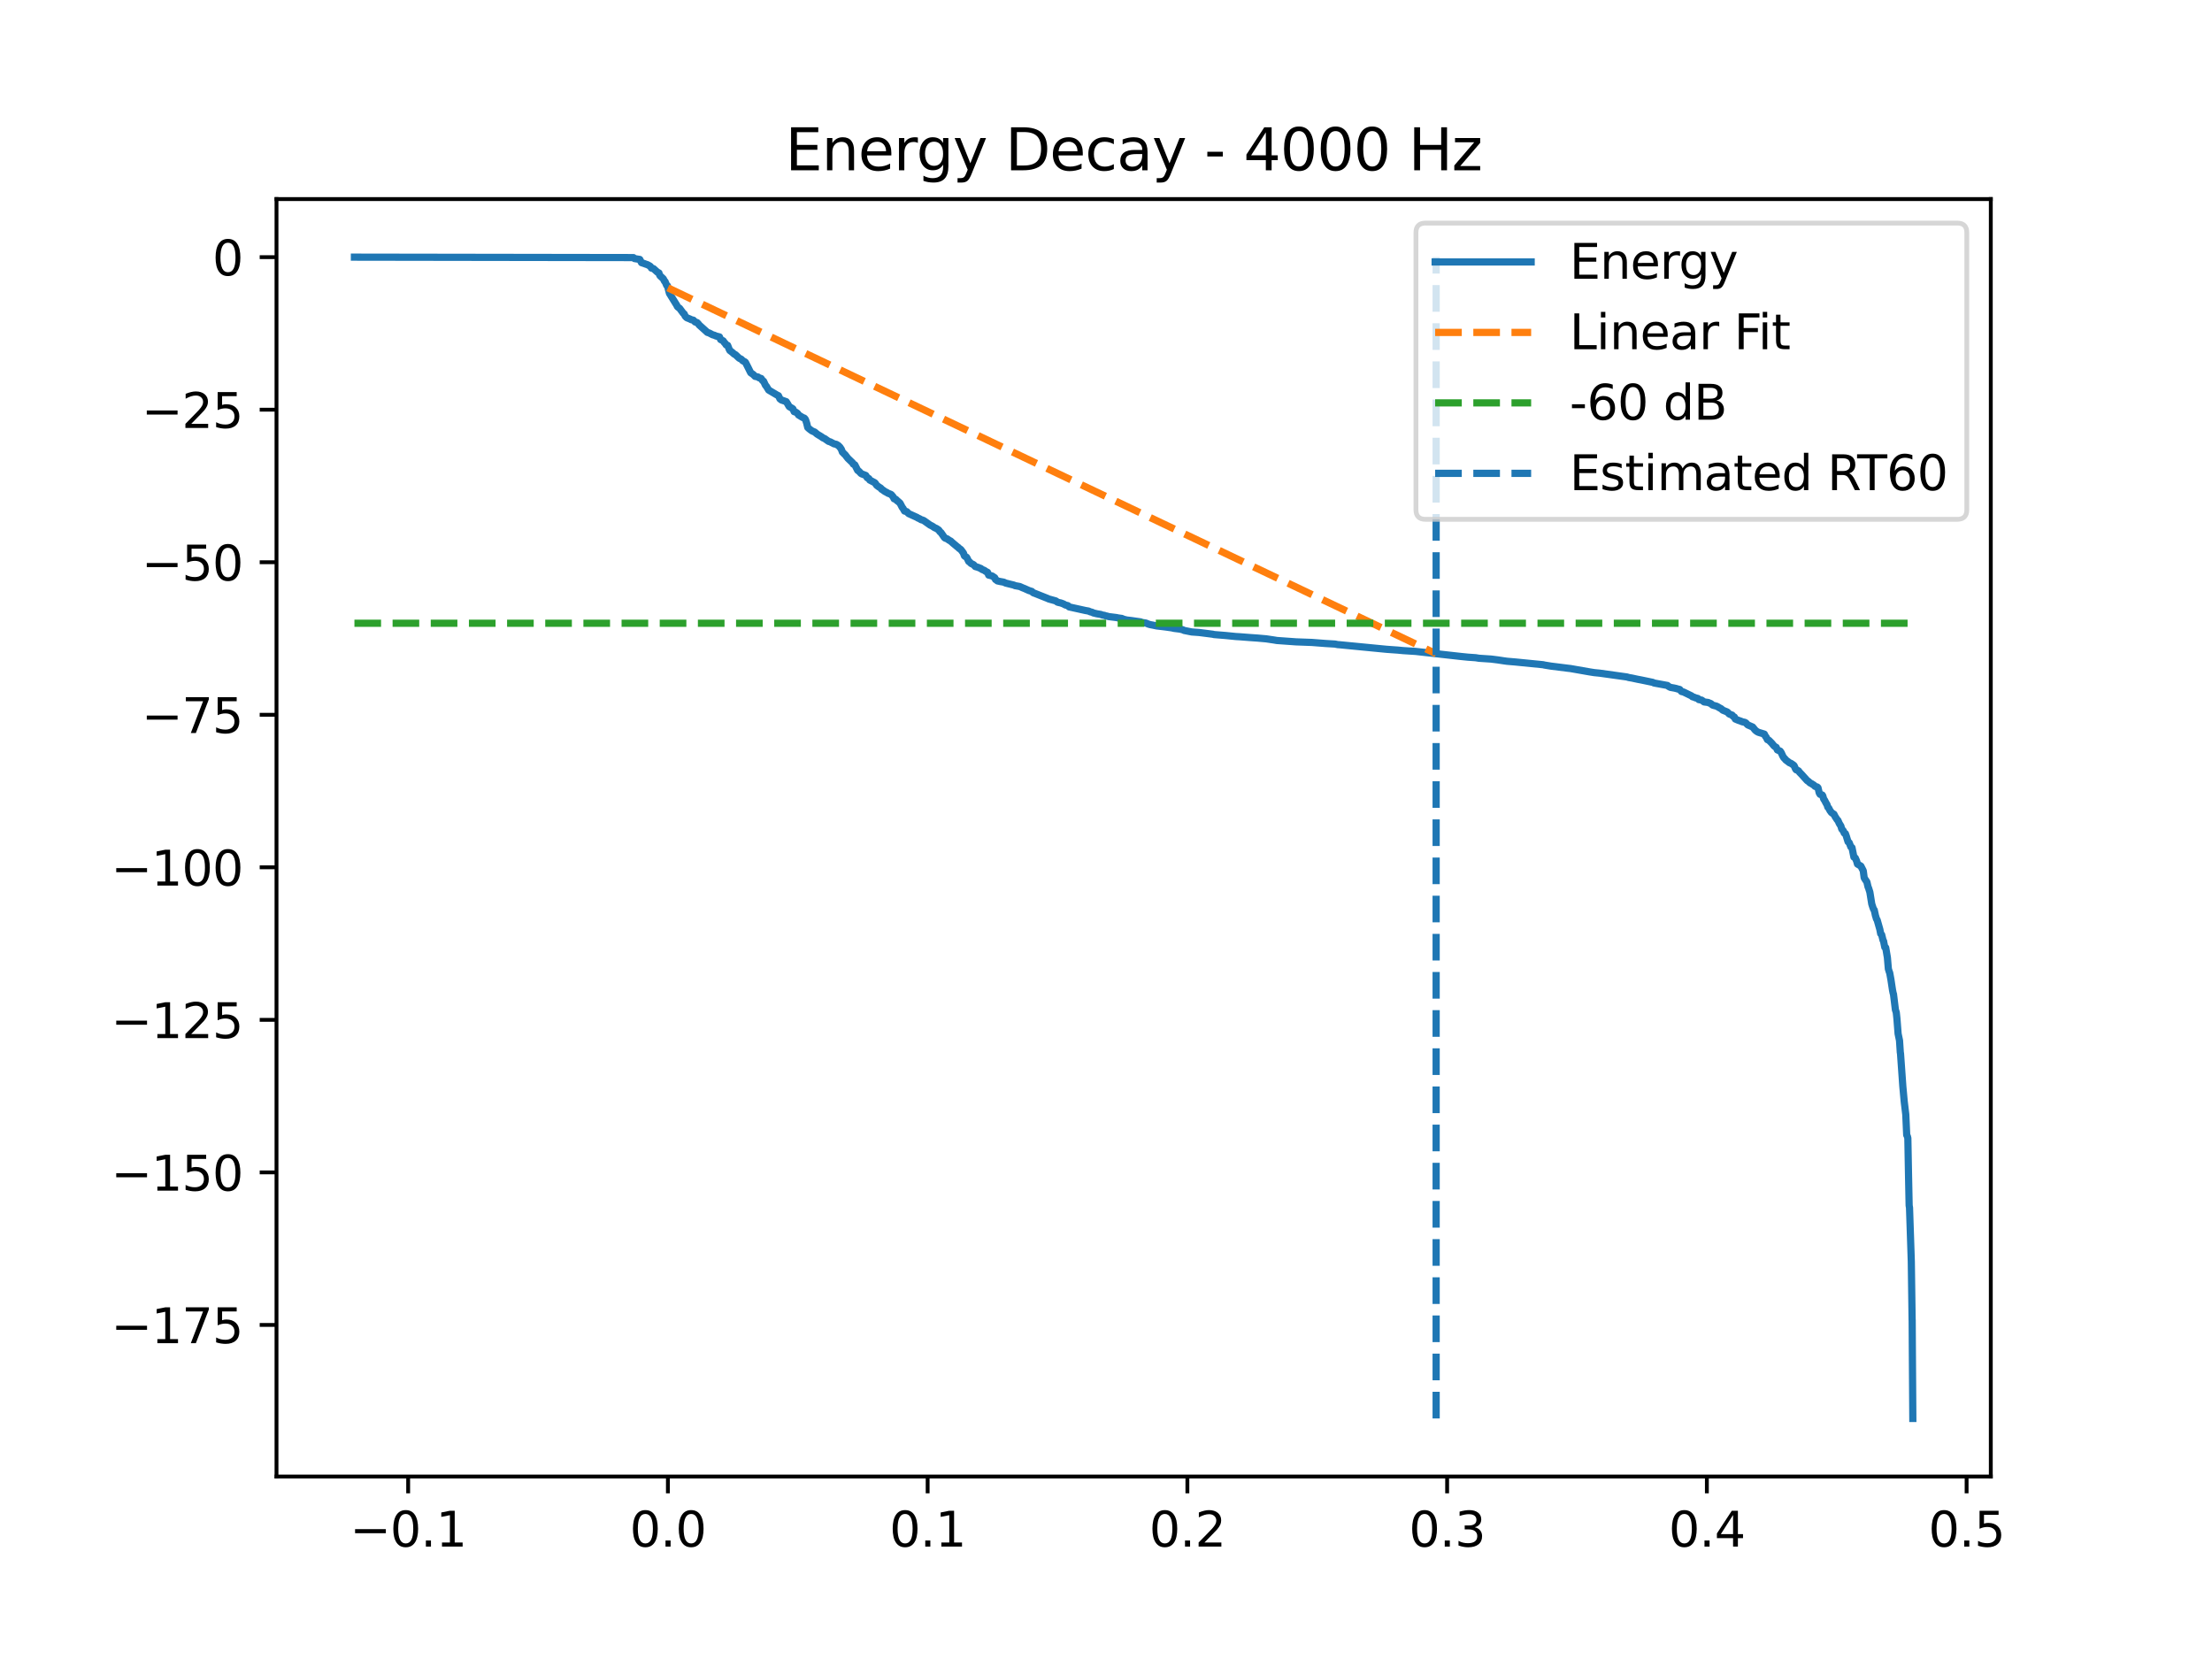 <?xml version="1.0" encoding="utf-8" standalone="no"?>
<!DOCTYPE svg PUBLIC "-//W3C//DTD SVG 1.1//EN"
  "http://www.w3.org/Graphics/SVG/1.1/DTD/svg11.dtd">
<svg xmlns:xlink="http://www.w3.org/1999/xlink" width="460.8pt" height="345.6pt" viewBox="0 0 460.8 345.6" xmlns="http://www.w3.org/2000/svg" version="1.1">
 <defs>
  <style type="text/css">*{stroke-linejoin: round; stroke-linecap: butt}</style>
 </defs>
 <g id="figure_1">
  <g id="patch_1">
   <path d="M 0 345.6 
L 460.8 345.6 
L 460.8 0 
L 0 0 
z
" style="fill: #ffffff"/>
  </g>
  <g id="axes_1">
   <g id="patch_2">
    <path d="M 57.6 307.584 
L 414.72 307.584 
L 414.72 41.472 
L 57.6 41.472 
z
" style="fill: #ffffff"/>
   </g>
   <g id="matplotlib.axis_1">
    <g id="xtick_1">
     <g id="line2d_1">
      <defs>
       <path id="m695f318c6e" d="M 0 0 
L 0 3.5 
" style="stroke: #000000; stroke-width: 0.8"/>
      </defs>
      <g>
       <use xlink:href="#m695f318c6e" x="85.027" y="307.584" style="stroke: #000000; stroke-width: 0.8"/>
      </g>
     </g>
     <g id="text_1">
      <!-- −0.1 -->
      <g transform="translate(72.885 322.182) scale(0.1 -0.1)">
       <defs>
        <path id="DejaVuSans-2212" d="M 678 2272 
L 4684 2272 
L 4684 1741 
L 678 1741 
L 678 2272 
z
" transform="scale(0.016)"/>
        <path id="DejaVuSans-30" d="M 2034 4250 
Q 1547 4250 1301 3770 
Q 1056 3291 1056 2328 
Q 1056 1369 1301 889 
Q 1547 409 2034 409 
Q 2525 409 2770 889 
Q 3016 1369 3016 2328 
Q 3016 3291 2770 3770 
Q 2525 4250 2034 4250 
z
M 2034 4750 
Q 2819 4750 3233 4129 
Q 3647 3509 3647 2328 
Q 3647 1150 3233 529 
Q 2819 -91 2034 -91 
Q 1250 -91 836 529 
Q 422 1150 422 2328 
Q 422 3509 836 4129 
Q 1250 4750 2034 4750 
z
" transform="scale(0.016)"/>
        <path id="DejaVuSans-2e" d="M 684 794 
L 1344 794 
L 1344 0 
L 684 0 
L 684 794 
z
" transform="scale(0.016)"/>
        <path id="DejaVuSans-31" d="M 794 531 
L 1825 531 
L 1825 4091 
L 703 3866 
L 703 4441 
L 1819 4666 
L 2450 4666 
L 2450 531 
L 3481 531 
L 3481 0 
L 794 0 
L 794 531 
z
" transform="scale(0.016)"/>
       </defs>
       <use xlink:href="#DejaVuSans-2212"/>
       <use xlink:href="#DejaVuSans-30" transform="translate(83.789 0)"/>
       <use xlink:href="#DejaVuSans-2e" transform="translate(147.412 0)"/>
       <use xlink:href="#DejaVuSans-31" transform="translate(179.199 0)"/>
      </g>
     </g>
    </g>
    <g id="xtick_2">
     <g id="line2d_2">
      <g>
       <use xlink:href="#m695f318c6e" x="139.136" y="307.584" style="stroke: #000000; stroke-width: 0.8"/>
      </g>
     </g>
     <g id="text_2">
      <!-- 0.0 -->
      <g transform="translate(131.184 322.182) scale(0.1 -0.1)">
       <use xlink:href="#DejaVuSans-30"/>
       <use xlink:href="#DejaVuSans-2e" transform="translate(63.623 0)"/>
       <use xlink:href="#DejaVuSans-30" transform="translate(95.41 0)"/>
      </g>
     </g>
    </g>
    <g id="xtick_3">
     <g id="line2d_3">
      <g>
       <use xlink:href="#m695f318c6e" x="193.245" y="307.584" style="stroke: #000000; stroke-width: 0.8"/>
      </g>
     </g>
     <g id="text_3">
      <!-- 0.1 -->
      <g transform="translate(185.293 322.182) scale(0.1 -0.1)">
       <use xlink:href="#DejaVuSans-30"/>
       <use xlink:href="#DejaVuSans-2e" transform="translate(63.623 0)"/>
       <use xlink:href="#DejaVuSans-31" transform="translate(95.41 0)"/>
      </g>
     </g>
    </g>
    <g id="xtick_4">
     <g id="line2d_4">
      <g>
       <use xlink:href="#m695f318c6e" x="247.354" y="307.584" style="stroke: #000000; stroke-width: 0.8"/>
      </g>
     </g>
     <g id="text_4">
      <!-- 0.2 -->
      <g transform="translate(239.402 322.182) scale(0.1 -0.1)">
       <defs>
        <path id="DejaVuSans-32" d="M 1228 531 
L 3431 531 
L 3431 0 
L 469 0 
L 469 531 
Q 828 903 1448 1529 
Q 2069 2156 2228 2338 
Q 2531 2678 2651 2914 
Q 2772 3150 2772 3378 
Q 2772 3750 2511 3984 
Q 2250 4219 1831 4219 
Q 1534 4219 1204 4116 
Q 875 4013 500 3803 
L 500 4441 
Q 881 4594 1212 4672 
Q 1544 4750 1819 4750 
Q 2544 4750 2975 4387 
Q 3406 4025 3406 3419 
Q 3406 3131 3298 2873 
Q 3191 2616 2906 2266 
Q 2828 2175 2409 1742 
Q 1991 1309 1228 531 
z
" transform="scale(0.016)"/>
       </defs>
       <use xlink:href="#DejaVuSans-30"/>
       <use xlink:href="#DejaVuSans-2e" transform="translate(63.623 0)"/>
       <use xlink:href="#DejaVuSans-32" transform="translate(95.41 0)"/>
      </g>
     </g>
    </g>
    <g id="xtick_5">
     <g id="line2d_5">
      <g>
       <use xlink:href="#m695f318c6e" x="301.463" y="307.584" style="stroke: #000000; stroke-width: 0.8"/>
      </g>
     </g>
     <g id="text_5">
      <!-- 0.3 -->
      <g transform="translate(293.511 322.182) scale(0.1 -0.1)">
       <defs>
        <path id="DejaVuSans-33" d="M 2597 2516 
Q 3050 2419 3304 2112 
Q 3559 1806 3559 1356 
Q 3559 666 3084 287 
Q 2609 -91 1734 -91 
Q 1441 -91 1130 -33 
Q 819 25 488 141 
L 488 750 
Q 750 597 1062 519 
Q 1375 441 1716 441 
Q 2309 441 2620 675 
Q 2931 909 2931 1356 
Q 2931 1769 2642 2001 
Q 2353 2234 1838 2234 
L 1294 2234 
L 1294 2753 
L 1863 2753 
Q 2328 2753 2575 2939 
Q 2822 3125 2822 3475 
Q 2822 3834 2567 4026 
Q 2313 4219 1838 4219 
Q 1578 4219 1281 4162 
Q 984 4106 628 3988 
L 628 4550 
Q 988 4650 1302 4700 
Q 1616 4750 1894 4750 
Q 2613 4750 3031 4423 
Q 3450 4097 3450 3541 
Q 3450 3153 3228 2886 
Q 3006 2619 2597 2516 
z
" transform="scale(0.016)"/>
       </defs>
       <use xlink:href="#DejaVuSans-30"/>
       <use xlink:href="#DejaVuSans-2e" transform="translate(63.623 0)"/>
       <use xlink:href="#DejaVuSans-33" transform="translate(95.41 0)"/>
      </g>
     </g>
    </g>
    <g id="xtick_6">
     <g id="line2d_6">
      <g>
       <use xlink:href="#m695f318c6e" x="355.572" y="307.584" style="stroke: #000000; stroke-width: 0.8"/>
      </g>
     </g>
     <g id="text_6">
      <!-- 0.4 -->
      <g transform="translate(347.62 322.182) scale(0.1 -0.1)">
       <defs>
        <path id="DejaVuSans-34" d="M 2419 4116 
L 825 1625 
L 2419 1625 
L 2419 4116 
z
M 2253 4666 
L 3047 4666 
L 3047 1625 
L 3713 1625 
L 3713 1100 
L 3047 1100 
L 3047 0 
L 2419 0 
L 2419 1100 
L 313 1100 
L 313 1709 
L 2253 4666 
z
" transform="scale(0.016)"/>
       </defs>
       <use xlink:href="#DejaVuSans-30"/>
       <use xlink:href="#DejaVuSans-2e" transform="translate(63.623 0)"/>
       <use xlink:href="#DejaVuSans-34" transform="translate(95.41 0)"/>
      </g>
     </g>
    </g>
    <g id="xtick_7">
     <g id="line2d_7">
      <g>
       <use xlink:href="#m695f318c6e" x="409.681" y="307.584" style="stroke: #000000; stroke-width: 0.8"/>
      </g>
     </g>
     <g id="text_7">
      <!-- 0.5 -->
      <g transform="translate(401.73 322.182) scale(0.1 -0.1)">
       <defs>
        <path id="DejaVuSans-35" d="M 691 4666 
L 3169 4666 
L 3169 4134 
L 1269 4134 
L 1269 2991 
Q 1406 3038 1543 3061 
Q 1681 3084 1819 3084 
Q 2600 3084 3056 2656 
Q 3513 2228 3513 1497 
Q 3513 744 3044 326 
Q 2575 -91 1722 -91 
Q 1428 -91 1123 -41 
Q 819 9 494 109 
L 494 744 
Q 775 591 1075 516 
Q 1375 441 1709 441 
Q 2250 441 2565 725 
Q 2881 1009 2881 1497 
Q 2881 1984 2565 2268 
Q 2250 2553 1709 2553 
Q 1456 2553 1204 2497 
Q 953 2441 691 2322 
L 691 4666 
z
" transform="scale(0.016)"/>
       </defs>
       <use xlink:href="#DejaVuSans-30"/>
       <use xlink:href="#DejaVuSans-2e" transform="translate(63.623 0)"/>
       <use xlink:href="#DejaVuSans-35" transform="translate(95.41 0)"/>
      </g>
     </g>
    </g>
   </g>
   <g id="matplotlib.axis_2">
    <g id="ytick_1">
     <g id="line2d_8">
      <defs>
       <path id="m6692b336c0" d="M 0 0 
L -3.5 0 
" style="stroke: #000000; stroke-width: 0.8"/>
      </defs>
      <g>
       <use xlink:href="#m6692b336c0" x="57.6" y="276.011" style="stroke: #000000; stroke-width: 0.8"/>
      </g>
     </g>
     <g id="text_8">
      <!-- −175 -->
      <g transform="translate(23.133 279.81) scale(0.1 -0.1)">
       <defs>
        <path id="DejaVuSans-37" d="M 525 4666 
L 3525 4666 
L 3525 4397 
L 1831 0 
L 1172 0 
L 2766 4134 
L 525 4134 
L 525 4666 
z
" transform="scale(0.016)"/>
       </defs>
       <use xlink:href="#DejaVuSans-2212"/>
       <use xlink:href="#DejaVuSans-31" transform="translate(83.789 0)"/>
       <use xlink:href="#DejaVuSans-37" transform="translate(147.412 0)"/>
       <use xlink:href="#DejaVuSans-35" transform="translate(211.035 0)"/>
      </g>
     </g>
    </g>
    <g id="ytick_2">
     <g id="line2d_9">
      <g>
       <use xlink:href="#m6692b336c0" x="57.6" y="244.233" style="stroke: #000000; stroke-width: 0.8"/>
      </g>
     </g>
     <g id="text_9">
      <!-- −150 -->
      <g transform="translate(23.133 248.033) scale(0.1 -0.1)">
       <use xlink:href="#DejaVuSans-2212"/>
       <use xlink:href="#DejaVuSans-31" transform="translate(83.789 0)"/>
       <use xlink:href="#DejaVuSans-35" transform="translate(147.412 0)"/>
       <use xlink:href="#DejaVuSans-30" transform="translate(211.035 0)"/>
      </g>
     </g>
    </g>
    <g id="ytick_3">
     <g id="line2d_10">
      <g>
       <use xlink:href="#m6692b336c0" x="57.6" y="212.456" style="stroke: #000000; stroke-width: 0.8"/>
      </g>
     </g>
     <g id="text_10">
      <!-- −125 -->
      <g transform="translate(23.133 216.255) scale(0.1 -0.1)">
       <use xlink:href="#DejaVuSans-2212"/>
       <use xlink:href="#DejaVuSans-31" transform="translate(83.789 0)"/>
       <use xlink:href="#DejaVuSans-32" transform="translate(147.412 0)"/>
       <use xlink:href="#DejaVuSans-35" transform="translate(211.035 0)"/>
      </g>
     </g>
    </g>
    <g id="ytick_4">
     <g id="line2d_11">
      <g>
       <use xlink:href="#m6692b336c0" x="57.6" y="180.678" style="stroke: #000000; stroke-width: 0.8"/>
      </g>
     </g>
     <g id="text_11">
      <!-- −100 -->
      <g transform="translate(23.133 184.478) scale(0.1 -0.1)">
       <use xlink:href="#DejaVuSans-2212"/>
       <use xlink:href="#DejaVuSans-31" transform="translate(83.789 0)"/>
       <use xlink:href="#DejaVuSans-30" transform="translate(147.412 0)"/>
       <use xlink:href="#DejaVuSans-30" transform="translate(211.035 0)"/>
      </g>
     </g>
    </g>
    <g id="ytick_5">
     <g id="line2d_12">
      <g>
       <use xlink:href="#m6692b336c0" x="57.6" y="148.901" style="stroke: #000000; stroke-width: 0.8"/>
      </g>
     </g>
     <g id="text_12">
      <!-- −75 -->
      <g transform="translate(29.495 152.7) scale(0.1 -0.1)">
       <use xlink:href="#DejaVuSans-2212"/>
       <use xlink:href="#DejaVuSans-37" transform="translate(83.789 0)"/>
       <use xlink:href="#DejaVuSans-35" transform="translate(147.412 0)"/>
      </g>
     </g>
    </g>
    <g id="ytick_6">
     <g id="line2d_13">
      <g>
       <use xlink:href="#m6692b336c0" x="57.6" y="117.123" style="stroke: #000000; stroke-width: 0.8"/>
      </g>
     </g>
     <g id="text_13">
      <!-- −50 -->
      <g transform="translate(29.495 120.922) scale(0.1 -0.1)">
       <use xlink:href="#DejaVuSans-2212"/>
       <use xlink:href="#DejaVuSans-35" transform="translate(83.789 0)"/>
       <use xlink:href="#DejaVuSans-30" transform="translate(147.412 0)"/>
      </g>
     </g>
    </g>
    <g id="ytick_7">
     <g id="line2d_14">
      <g>
       <use xlink:href="#m6692b336c0" x="57.6" y="85.346" style="stroke: #000000; stroke-width: 0.8"/>
      </g>
     </g>
     <g id="text_14">
      <!-- −25 -->
      <g transform="translate(29.495 89.145) scale(0.1 -0.1)">
       <use xlink:href="#DejaVuSans-2212"/>
       <use xlink:href="#DejaVuSans-32" transform="translate(83.789 0)"/>
       <use xlink:href="#DejaVuSans-35" transform="translate(147.412 0)"/>
      </g>
     </g>
    </g>
    <g id="ytick_8">
     <g id="line2d_15">
      <g>
       <use xlink:href="#m6692b336c0" x="57.6" y="53.568" style="stroke: #000000; stroke-width: 0.8"/>
      </g>
     </g>
     <g id="text_15">
      <!-- 0 -->
      <g transform="translate(44.237 57.367) scale(0.1 -0.1)">
       <use xlink:href="#DejaVuSans-30"/>
      </g>
     </g>
    </g>
   </g>
   <g id="line2d_16">
    <path d="M 73.833 53.568 
L 131.955 53.658 
L 132.169 53.864 
L 132.733 53.957 
L 133.274 54.041 
L 133.635 54.717 
L 134.232 54.915 
L 134.536 55.031 
L 134.886 55.143 
L 135.371 55.415 
L 135.54 55.557 
L 135.697 55.849 
L 136.137 55.963 
L 136.926 56.676 
L 137.276 56.861 
L 137.309 57.025 
L 137.467 57.413 
L 138.177 58.072 
L 138.425 58.576 
L 138.549 58.657 
L 138.888 59.456 
L 139.045 59.53 
L 139.451 61.109 
L 140.815 63.318 
L 140.939 63.508 
L 141.131 63.896 
L 141.39 64.1 
L 141.571 64.222 
L 142.213 65.089 
L 142.36 65.291 
L 142.529 65.392 
L 142.709 65.801 
L 142.799 65.921 
L 143.07 66.191 
L 143.791 66.478 
L 143.949 66.585 
L 144.445 66.701 
L 144.817 67.081 
L 145.212 67.191 
L 145.448 67.431 
L 145.663 67.711 
L 147.128 69.028 
L 147.342 69.235 
L 147.725 69.362 
L 148.233 69.627 
L 148.447 69.736 
L 148.819 69.842 
L 149.044 69.943 
L 149.213 70.011 
L 149.879 70.179 
L 150.115 70.733 
L 150.656 71.003 
L 150.904 71.383 
L 151.028 71.477 
L 151.265 71.846 
L 151.581 71.942 
L 151.908 72.766 
L 152.043 73.02 
L 152.223 73.151 
L 152.618 73.468 
L 152.945 73.766 
L 153.204 73.884 
L 153.914 74.553 
L 154.072 74.667 
L 154.275 74.755 
L 154.444 74.848 
L 154.726 75.154 
L 154.996 75.288 
L 155.188 75.388 
L 155.301 75.496 
L 155.864 76.601 
L 156.248 77.378 
L 156.394 77.653 
L 156.913 78.014 
L 157.296 78.406 
L 157.905 78.534 
L 158.141 78.722 
L 158.559 78.84 
L 158.863 79.294 
L 159.066 79.414 
L 159.472 80.283 
L 159.629 80.436 
L 160.125 81.255 
L 161.873 82.294 
L 162.166 82.432 
L 162.47 83.081 
L 162.808 83.343 
L 163.034 83.408 
L 163.789 83.676 
L 164.15 84.243 
L 164.24 84.426 
L 164.42 84.707 
L 165.074 85.095 
L 165.187 85.187 
L 165.435 85.76 
L 165.796 85.867 
L 166.168 86.138 
L 166.337 86.439 
L 167.081 86.897 
L 167.261 86.995 
L 167.554 87.105 
L 167.735 87.3 
L 167.791 87.42 
L 167.825 87.475 
L 168.005 88.025 
L 168.039 88.119 
L 168.264 89.052 
L 168.49 89.26 
L 168.614 89.366 
L 169.065 89.707 
L 169.268 89.817 
L 169.719 90.005 
L 170.045 90.282 
L 170.192 90.411 
L 170.62 90.682 
L 170.801 90.778 
L 170.97 90.892 
L 171.184 91.019 
L 171.398 91.199 
L 171.781 91.361 
L 172.604 91.943 
L 172.954 92.048 
L 173.732 92.457 
L 174.25 92.569 
L 174.431 92.703 
L 174.577 92.764 
L 174.679 92.862 
L 174.972 93.154 
L 175.276 93.612 
L 175.49 94.192 
L 175.648 94.312 
L 175.84 94.55 
L 176.043 94.706 
L 176.392 95.172 
L 176.629 95.473 
L 177.621 96.428 
L 177.756 96.682 
L 178.072 96.827 
L 178.669 97.99 
L 178.872 98.111 
L 178.973 98.232 
L 179.12 98.355 
L 179.323 98.6 
L 179.503 98.714 
L 180.36 99.04 
L 180.664 99.529 
L 181.003 99.692 
L 181.183 100.006 
L 182.175 100.526 
L 182.321 100.635 
L 182.569 101.021 
L 182.682 101.136 
L 183.02 101.393 
L 183.505 101.702 
L 183.652 101.921 
L 183.843 102.029 
L 184.305 102.363 
L 184.497 102.473 
L 184.734 102.583 
L 184.937 102.723 
L 185.106 102.792 
L 185.421 102.92 
L 185.613 102.999 
L 185.737 103.111 
L 185.951 103.377 
L 186.053 103.486 
L 186.256 103.911 
L 186.594 103.998 
L 186.797 104.19 
L 186.853 104.303 
L 187.011 104.387 
L 187.484 104.806 
L 187.665 105.141 
L 187.777 105.358 
L 187.969 105.74 
L 188.093 105.847 
L 188.431 106.462 
L 188.893 106.583 
L 189.04 106.737 
L 189.277 106.989 
L 191.047 107.79 
L 191.182 107.897 
L 191.328 107.961 
L 191.576 108.065 
L 191.903 108.273 
L 192.106 108.311 
L 192.444 108.447 
L 193.797 109.404 
L 194.045 109.512 
L 194.372 109.703 
L 194.507 109.807 
L 194.755 109.955 
L 195.071 110.086 
L 195.578 110.424 
L 195.792 110.773 
L 196.007 110.92 
L 196.739 111.975 
L 196.875 112.1 
L 197.28 112.235 
L 197.776 112.582 
L 198.047 112.706 
L 198.205 112.873 
L 198.408 113.05 
L 198.622 113.237 
L 199.084 113.617 
L 199.4 113.889 
L 199.625 114.039 
L 199.794 114.242 
L 200.132 114.452 
L 200.448 114.863 
L 200.73 115.255 
L 200.775 115.446 
L 200.91 115.796 
L 201.057 115.917 
L 201.339 116.068 
L 201.474 116.284 
L 201.801 116.959 
L 202.004 117.081 
L 202.184 117.287 
L 202.364 117.422 
L 202.815 117.629 
L 203.165 118.023 
L 203.796 118.206 
L 203.999 118.304 
L 204.337 118.423 
L 204.506 118.592 
L 205.07 118.83 
L 205.397 119.066 
L 205.724 119.218 
L 205.96 119.806 
L 206.265 119.875 
L 206.671 119.982 
L 207.223 120.35 
L 207.381 120.719 
L 207.561 120.83 
L 207.787 121.016 
L 208.328 121.136 
L 209.083 121.27 
L 209.523 121.471 
L 209.94 121.571 
L 210.131 121.623 
L 211.247 121.893 
L 211.394 121.991 
L 212.408 122.175 
L 212.566 122.241 
L 212.825 122.356 
L 212.995 122.438 
L 213.412 122.599 
L 214.336 123.014 
L 214.956 123.208 
L 215.148 123.411 
L 215.317 123.522 
L 215.497 123.573 
L 218.225 124.659 
L 218.462 124.772 
L 219.961 125.188 
L 220.277 125.441 
L 220.761 125.561 
L 220.931 125.591 
L 221.235 125.697 
L 221.584 125.831 
L 221.765 125.946 
L 221.99 126.048 
L 222.464 126.168 
L 222.723 126.431 
L 226.127 127.182 
L 226.77 127.293 
L 227.085 127.44 
L 227.525 127.555 
L 227.773 127.686 
L 228.483 127.856 
L 229.317 128 
L 229.644 128.125 
L 230.084 128.194 
L 230.343 128.304 
L 230.569 128.33 
L 230.941 128.442 
L 232.598 128.651 
L 232.925 128.726 
L 233.748 128.838 
L 233.939 128.957 
L 234.277 129.051 
L 234.728 129.158 
L 235.687 129.272 
L 237.659 129.554 
L 237.873 129.668 
L 238.674 129.783 
L 238.978 129.9 
L 239.17 129.993 
L 239.598 130.118 
L 240.173 130.227 
L 240.985 130.397 
L 242.247 130.543 
L 242.732 130.602 
L 244.085 130.79 
L 244.603 130.907 
L 245.787 131.053 
L 246.441 131.201 
L 246.61 131.321 
L 248.267 131.649 
L 249.811 131.76 
L 252.629 132.12 
L 252.911 132.19 
L 255.301 132.385 
L 256.338 132.489 
L 257.443 132.6 
L 258.266 132.647 
L 260.272 132.803 
L 261.941 132.92 
L 263.767 133.08 
L 265.469 133.334 
L 265.988 133.424 
L 268.997 133.639 
L 269.978 133.71 
L 273.27 133.831 
L 276.122 134.05 
L 276.415 134.07 
L 278.106 134.169 
L 278.658 134.281 
L 279.087 134.313 
L 288.871 135.262 
L 290.461 135.376 
L 291.126 135.421 
L 292.309 135.534 
L 294.891 135.699 
L 304.315 136.752 
L 305.803 136.902 
L 307.404 137.014 
L 308.091 137.127 
L 310.616 137.295 
L 312.037 137.473 
L 313.322 137.668 
L 313.942 137.754 
L 315.272 137.867 
L 315.678 137.901 
L 321.483 138.477 
L 321.743 138.544 
L 323.107 138.767 
L 326.838 139.234 
L 327.12 139.261 
L 330.964 139.935 
L 331.369 140.002 
L 332.091 140.116 
L 333.252 140.232 
L 338.922 141.025 
L 339.305 141.142 
L 339.948 141.249 
L 341.132 141.503 
L 341.808 141.63 
L 344.333 142.154 
L 344.547 142.278 
L 347.354 142.791 
L 347.568 142.972 
L 347.816 143.113 
L 347.985 143.193 
L 348.763 143.332 
L 349.214 143.434 
L 349.44 143.508 
L 349.924 143.629 
L 350.274 144.05 
L 350.713 144.157 
L 352.416 144.986 
L 352.562 145.143 
L 352.934 145.254 
L 353.216 145.379 
L 353.701 145.502 
L 353.892 145.739 
L 354.479 145.844 
L 355.008 146.228 
L 355.843 146.337 
L 356.045 146.437 
L 356.406 146.567 
L 356.688 146.833 
L 356.88 146.92 
L 357.579 147.107 
L 357.849 147.244 
L 358.311 147.523 
L 358.492 147.601 
L 358.672 147.744 
L 358.864 147.934 
L 359.822 148.321 
L 360.025 148.519 
L 360.115 148.631 
L 360.273 148.765 
L 360.825 148.962 
L 361.051 149.244 
L 361.299 149.366 
L 361.501 149.79 
L 361.761 149.898 
L 362.099 150.042 
L 362.629 150.223 
L 362.922 150.35 
L 363.497 150.483 
L 363.722 150.613 
L 363.88 150.79 
L 364.083 151.005 
L 365.109 151.452 
L 365.65 152.109 
L 365.932 152.339 
L 366.123 152.457 
L 366.337 152.559 
L 367.544 152.926 
L 367.758 153.363 
L 367.927 153.564 
L 368.186 154.084 
L 368.468 154.187 
L 369.099 154.825 
L 369.539 155.364 
L 369.685 155.481 
L 369.832 155.598 
L 370.012 155.674 
L 370.091 155.85 
L 370.26 156.226 
L 370.847 156.473 
L 371.083 156.833 
L 371.207 157.109 
L 371.399 157.529 
L 371.636 157.915 
L 371.793 158.022 
L 371.985 158.292 
L 372.605 158.758 
L 372.752 158.882 
L 373.09 159.023 
L 373.462 159.268 
L 373.665 159.42 
L 373.755 159.518 
L 374.059 160.214 
L 374.183 160.366 
L 374.319 160.41 
L 374.657 160.58 
L 374.893 160.9 
L 375.017 161.023 
L 375.344 161.361 
L 376.472 162.618 
L 376.697 162.755 
L 377.058 163.089 
L 377.464 163.298 
L 377.621 163.422 
L 377.824 163.521 
L 378.117 163.818 
L 378.568 163.95 
L 378.726 164.11 
L 378.974 165.154 
L 379.008 165.223 
L 379.166 165.478 
L 379.605 165.611 
L 379.718 165.786 
L 379.91 166.47 
L 380.068 166.661 
L 380.451 167.398 
L 380.586 167.584 
L 380.767 168.153 
L 380.981 168.37 
L 381.217 168.859 
L 381.308 168.966 
L 381.499 169.246 
L 381.86 169.512 
L 382.04 169.612 
L 382.288 170.109 
L 382.762 170.834 
L 382.875 170.908 
L 383.145 171.525 
L 383.495 172.093 
L 383.664 172.697 
L 384.002 173.085 
L 384.182 173.54 
L 384.43 173.657 
L 384.667 174.318 
L 384.712 174.485 
L 384.983 175.355 
L 385.219 175.538 
L 385.569 176.439 
L 385.772 176.534 
L 385.805 176.576 
L 386.2 178.549 
L 386.335 178.607 
L 386.493 178.733 
L 386.538 178.85 
L 386.741 179.298 
L 386.786 179.435 
L 386.944 179.998 
L 387.654 180.424 
L 388.15 181.392 
L 388.342 182.858 
L 388.533 183.181 
L 388.905 183.72 
L 389.165 184.831 
L 389.232 184.925 
L 389.525 185.849 
L 389.92 188.302 
L 390.168 189.074 
L 390.326 189.473 
L 390.439 189.573 
L 390.698 190.762 
L 390.743 190.88 
L 390.912 191.469 
L 391.036 191.611 
L 391.611 193.63 
L 391.78 194.512 
L 391.983 194.713 
L 392.276 195.903 
L 392.389 196.063 
L 392.445 196.403 
L 392.637 197.336 
L 392.828 197.41 
L 393.178 199.478 
L 393.381 201.843 
L 393.584 202.501 
L 393.651 202.631 
L 393.911 204.047 
L 394.249 206.274 
L 394.384 206.939 
L 394.44 207.041 
L 394.846 210.338 
L 394.869 210.417 
L 395.027 210.906 
L 395.162 212.171 
L 395.41 215.354 
L 395.703 216.751 
L 395.872 219.311 
L 395.906 219.386 
L 396.21 223.699 
L 396.391 226.28 
L 396.684 229.479 
L 397.011 232.189 
L 397.202 236.451 
L 397.337 236.701 
L 397.439 237.107 
L 397.574 244.462 
L 397.709 251.124 
L 397.788 251.588 
L 398.16 262.813 
L 398.329 274.983 
L 398.341 274.987 
L 398.375 280.827 
L 398.476 295.488 
L 398.476 295.488 
" clip-path="url(#p5570ad0ee8)" style="fill: none; stroke: #1f77b4; stroke-width: 1.5; stroke-linecap: square"/>
   </g>
   <g id="line2d_17">
    <path d="M 139.136 59.964 
L 299.175 136.19 
" clip-path="url(#p5570ad0ee8)" style="fill: none; stroke-dasharray: 5.55,2.4; stroke-dashoffset: 0; stroke: #ff7f0e; stroke-width: 1.5"/>
   </g>
   <g id="line2d_18">
    <path d="M 73.833 129.834 
L 398.487 129.834 
L 398.487 129.834 
" clip-path="url(#p5570ad0ee8)" style="fill: none; stroke-dasharray: 5.55,2.4; stroke-dashoffset: 0; stroke: #2ca02c; stroke-width: 1.5"/>
   </g>
   <g id="LineCollection_1">
    <path d="M 299.175 295.488 
L 299.175 53.568 
" clip-path="url(#p5570ad0ee8)" style="fill: none; stroke-dasharray: 5.55,2.4; stroke-dashoffset: 0; stroke: #1f77b4; stroke-width: 1.5"/>
   </g>
   <g id="patch_3">
    <path d="M 57.6 307.584 
L 57.6 41.472 
" style="fill: none; stroke: #000000; stroke-width: 0.8; stroke-linejoin: miter; stroke-linecap: square"/>
   </g>
   <g id="patch_4">
    <path d="M 414.72 307.584 
L 414.72 41.472 
" style="fill: none; stroke: #000000; stroke-width: 0.8; stroke-linejoin: miter; stroke-linecap: square"/>
   </g>
   <g id="patch_5">
    <path d="M 57.6 307.584 
L 414.72 307.584 
" style="fill: none; stroke: #000000; stroke-width: 0.8; stroke-linejoin: miter; stroke-linecap: square"/>
   </g>
   <g id="patch_6">
    <path d="M 57.6 41.472 
L 414.72 41.472 
" style="fill: none; stroke: #000000; stroke-width: 0.8; stroke-linejoin: miter; stroke-linecap: square"/>
   </g>
   <g id="text_16">
    <!-- Energy Decay - 4000 Hz -->
    <g transform="translate(163.59 35.472) scale(0.12 -0.12)">
     <defs>
      <path id="DejaVuSans-45" d="M 628 4666 
L 3578 4666 
L 3578 4134 
L 1259 4134 
L 1259 2753 
L 3481 2753 
L 3481 2222 
L 1259 2222 
L 1259 531 
L 3634 531 
L 3634 0 
L 628 0 
L 628 4666 
z
" transform="scale(0.016)"/>
      <path id="DejaVuSans-6e" d="M 3513 2113 
L 3513 0 
L 2938 0 
L 2938 2094 
Q 2938 2591 2744 2837 
Q 2550 3084 2163 3084 
Q 1697 3084 1428 2787 
Q 1159 2491 1159 1978 
L 1159 0 
L 581 0 
L 581 3500 
L 1159 3500 
L 1159 2956 
Q 1366 3272 1645 3428 
Q 1925 3584 2291 3584 
Q 2894 3584 3203 3211 
Q 3513 2838 3513 2113 
z
" transform="scale(0.016)"/>
      <path id="DejaVuSans-65" d="M 3597 1894 
L 3597 1613 
L 953 1613 
Q 991 1019 1311 708 
Q 1631 397 2203 397 
Q 2534 397 2845 478 
Q 3156 559 3463 722 
L 3463 178 
Q 3153 47 2828 -22 
Q 2503 -91 2169 -91 
Q 1331 -91 842 396 
Q 353 884 353 1716 
Q 353 2575 817 3079 
Q 1281 3584 2069 3584 
Q 2775 3584 3186 3129 
Q 3597 2675 3597 1894 
z
M 3022 2063 
Q 3016 2534 2758 2815 
Q 2500 3097 2075 3097 
Q 1594 3097 1305 2825 
Q 1016 2553 972 2059 
L 3022 2063 
z
" transform="scale(0.016)"/>
      <path id="DejaVuSans-72" d="M 2631 2963 
Q 2534 3019 2420 3045 
Q 2306 3072 2169 3072 
Q 1681 3072 1420 2755 
Q 1159 2438 1159 1844 
L 1159 0 
L 581 0 
L 581 3500 
L 1159 3500 
L 1159 2956 
Q 1341 3275 1631 3429 
Q 1922 3584 2338 3584 
Q 2397 3584 2469 3576 
Q 2541 3569 2628 3553 
L 2631 2963 
z
" transform="scale(0.016)"/>
      <path id="DejaVuSans-67" d="M 2906 1791 
Q 2906 2416 2648 2759 
Q 2391 3103 1925 3103 
Q 1463 3103 1205 2759 
Q 947 2416 947 1791 
Q 947 1169 1205 825 
Q 1463 481 1925 481 
Q 2391 481 2648 825 
Q 2906 1169 2906 1791 
z
M 3481 434 
Q 3481 -459 3084 -895 
Q 2688 -1331 1869 -1331 
Q 1566 -1331 1297 -1286 
Q 1028 -1241 775 -1147 
L 775 -588 
Q 1028 -725 1275 -790 
Q 1522 -856 1778 -856 
Q 2344 -856 2625 -561 
Q 2906 -266 2906 331 
L 2906 616 
Q 2728 306 2450 153 
Q 2172 0 1784 0 
Q 1141 0 747 490 
Q 353 981 353 1791 
Q 353 2603 747 3093 
Q 1141 3584 1784 3584 
Q 2172 3584 2450 3431 
Q 2728 3278 2906 2969 
L 2906 3500 
L 3481 3500 
L 3481 434 
z
" transform="scale(0.016)"/>
      <path id="DejaVuSans-79" d="M 2059 -325 
Q 1816 -950 1584 -1140 
Q 1353 -1331 966 -1331 
L 506 -1331 
L 506 -850 
L 844 -850 
Q 1081 -850 1212 -737 
Q 1344 -625 1503 -206 
L 1606 56 
L 191 3500 
L 800 3500 
L 1894 763 
L 2988 3500 
L 3597 3500 
L 2059 -325 
z
" transform="scale(0.016)"/>
      <path id="DejaVuSans-20" transform="scale(0.016)"/>
      <path id="DejaVuSans-44" d="M 1259 4147 
L 1259 519 
L 2022 519 
Q 2988 519 3436 956 
Q 3884 1394 3884 2338 
Q 3884 3275 3436 3711 
Q 2988 4147 2022 4147 
L 1259 4147 
z
M 628 4666 
L 1925 4666 
Q 3281 4666 3915 4102 
Q 4550 3538 4550 2338 
Q 4550 1131 3912 565 
Q 3275 0 1925 0 
L 628 0 
L 628 4666 
z
" transform="scale(0.016)"/>
      <path id="DejaVuSans-63" d="M 3122 3366 
L 3122 2828 
Q 2878 2963 2633 3030 
Q 2388 3097 2138 3097 
Q 1578 3097 1268 2742 
Q 959 2388 959 1747 
Q 959 1106 1268 751 
Q 1578 397 2138 397 
Q 2388 397 2633 464 
Q 2878 531 3122 666 
L 3122 134 
Q 2881 22 2623 -34 
Q 2366 -91 2075 -91 
Q 1284 -91 818 406 
Q 353 903 353 1747 
Q 353 2603 823 3093 
Q 1294 3584 2113 3584 
Q 2378 3584 2631 3529 
Q 2884 3475 3122 3366 
z
" transform="scale(0.016)"/>
      <path id="DejaVuSans-61" d="M 2194 1759 
Q 1497 1759 1228 1600 
Q 959 1441 959 1056 
Q 959 750 1161 570 
Q 1363 391 1709 391 
Q 2188 391 2477 730 
Q 2766 1069 2766 1631 
L 2766 1759 
L 2194 1759 
z
M 3341 1997 
L 3341 0 
L 2766 0 
L 2766 531 
Q 2569 213 2275 61 
Q 1981 -91 1556 -91 
Q 1019 -91 701 211 
Q 384 513 384 1019 
Q 384 1609 779 1909 
Q 1175 2209 1959 2209 
L 2766 2209 
L 2766 2266 
Q 2766 2663 2505 2880 
Q 2244 3097 1772 3097 
Q 1472 3097 1187 3025 
Q 903 2953 641 2809 
L 641 3341 
Q 956 3463 1253 3523 
Q 1550 3584 1831 3584 
Q 2591 3584 2966 3190 
Q 3341 2797 3341 1997 
z
" transform="scale(0.016)"/>
      <path id="DejaVuSans-2d" d="M 313 2009 
L 1997 2009 
L 1997 1497 
L 313 1497 
L 313 2009 
z
" transform="scale(0.016)"/>
      <path id="DejaVuSans-48" d="M 628 4666 
L 1259 4666 
L 1259 2753 
L 3553 2753 
L 3553 4666 
L 4184 4666 
L 4184 0 
L 3553 0 
L 3553 2222 
L 1259 2222 
L 1259 0 
L 628 0 
L 628 4666 
z
" transform="scale(0.016)"/>
      <path id="DejaVuSans-7a" d="M 353 3500 
L 3084 3500 
L 3084 2975 
L 922 459 
L 3084 459 
L 3084 0 
L 275 0 
L 275 525 
L 2438 3041 
L 353 3041 
L 353 3500 
z
" transform="scale(0.016)"/>
     </defs>
     <use xlink:href="#DejaVuSans-45"/>
     <use xlink:href="#DejaVuSans-6e" transform="translate(63.184 0)"/>
     <use xlink:href="#DejaVuSans-65" transform="translate(126.562 0)"/>
     <use xlink:href="#DejaVuSans-72" transform="translate(188.086 0)"/>
     <use xlink:href="#DejaVuSans-67" transform="translate(227.449 0)"/>
     <use xlink:href="#DejaVuSans-79" transform="translate(290.926 0)"/>
     <use xlink:href="#DejaVuSans-20" transform="translate(350.105 0)"/>
     <use xlink:href="#DejaVuSans-44" transform="translate(381.893 0)"/>
     <use xlink:href="#DejaVuSans-65" transform="translate(458.895 0)"/>
     <use xlink:href="#DejaVuSans-63" transform="translate(520.418 0)"/>
     <use xlink:href="#DejaVuSans-61" transform="translate(575.398 0)"/>
     <use xlink:href="#DejaVuSans-79" transform="translate(636.678 0)"/>
     <use xlink:href="#DejaVuSans-20" transform="translate(695.857 0)"/>
     <use xlink:href="#DejaVuSans-2d" transform="translate(727.645 0)"/>
     <use xlink:href="#DejaVuSans-20" transform="translate(763.729 0)"/>
     <use xlink:href="#DejaVuSans-34" transform="translate(795.516 0)"/>
     <use xlink:href="#DejaVuSans-30" transform="translate(859.139 0)"/>
     <use xlink:href="#DejaVuSans-30" transform="translate(922.762 0)"/>
     <use xlink:href="#DejaVuSans-30" transform="translate(986.385 0)"/>
     <use xlink:href="#DejaVuSans-20" transform="translate(1050.008 0)"/>
     <use xlink:href="#DejaVuSans-48" transform="translate(1081.795 0)"/>
     <use xlink:href="#DejaVuSans-7a" transform="translate(1156.99 0)"/>
    </g>
   </g>
   <g id="legend_1">
    <g id="patch_7">
     <path d="M 296.968 108.184 
L 407.72 108.184 
Q 409.72 108.184 409.72 106.184 
L 409.72 48.472 
Q 409.72 46.472 407.72 46.472 
L 296.968 46.472 
Q 294.968 46.472 294.968 48.472 
L 294.968 106.184 
Q 294.968 108.184 296.968 108.184 
z
" style="fill: #ffffff; opacity: 0.8; stroke: #cccccc; stroke-linejoin: miter"/>
    </g>
    <g id="line2d_19">
     <path d="M 298.968 54.57 
L 308.968 54.57 
L 318.968 54.57 
" style="fill: none; stroke: #1f77b4; stroke-width: 1.5; stroke-linecap: square"/>
    </g>
    <g id="text_17">
     <!-- Energy -->
     <g transform="translate(326.968 58.07) scale(0.1 -0.1)">
      <use xlink:href="#DejaVuSans-45"/>
      <use xlink:href="#DejaVuSans-6e" transform="translate(63.184 0)"/>
      <use xlink:href="#DejaVuSans-65" transform="translate(126.562 0)"/>
      <use xlink:href="#DejaVuSans-72" transform="translate(188.086 0)"/>
      <use xlink:href="#DejaVuSans-67" transform="translate(227.449 0)"/>
      <use xlink:href="#DejaVuSans-79" transform="translate(290.926 0)"/>
     </g>
    </g>
    <g id="line2d_20">
     <path d="M 298.968 69.249 
L 308.968 69.249 
L 318.968 69.249 
" style="fill: none; stroke-dasharray: 5.55,2.4; stroke-dashoffset: 0; stroke: #ff7f0e; stroke-width: 1.5"/>
    </g>
    <g id="text_18">
     <!-- Linear Fit -->
     <g transform="translate(326.968 72.749) scale(0.1 -0.1)">
      <defs>
       <path id="DejaVuSans-4c" d="M 628 4666 
L 1259 4666 
L 1259 531 
L 3531 531 
L 3531 0 
L 628 0 
L 628 4666 
z
" transform="scale(0.016)"/>
       <path id="DejaVuSans-69" d="M 603 3500 
L 1178 3500 
L 1178 0 
L 603 0 
L 603 3500 
z
M 603 4863 
L 1178 4863 
L 1178 4134 
L 603 4134 
L 603 4863 
z
" transform="scale(0.016)"/>
       <path id="DejaVuSans-46" d="M 628 4666 
L 3309 4666 
L 3309 4134 
L 1259 4134 
L 1259 2759 
L 3109 2759 
L 3109 2228 
L 1259 2228 
L 1259 0 
L 628 0 
L 628 4666 
z
" transform="scale(0.016)"/>
       <path id="DejaVuSans-74" d="M 1172 4494 
L 1172 3500 
L 2356 3500 
L 2356 3053 
L 1172 3053 
L 1172 1153 
Q 1172 725 1289 603 
Q 1406 481 1766 481 
L 2356 481 
L 2356 0 
L 1766 0 
Q 1100 0 847 248 
Q 594 497 594 1153 
L 594 3053 
L 172 3053 
L 172 3500 
L 594 3500 
L 594 4494 
L 1172 4494 
z
" transform="scale(0.016)"/>
      </defs>
      <use xlink:href="#DejaVuSans-4c"/>
      <use xlink:href="#DejaVuSans-69" transform="translate(55.713 0)"/>
      <use xlink:href="#DejaVuSans-6e" transform="translate(83.496 0)"/>
      <use xlink:href="#DejaVuSans-65" transform="translate(146.875 0)"/>
      <use xlink:href="#DejaVuSans-61" transform="translate(208.398 0)"/>
      <use xlink:href="#DejaVuSans-72" transform="translate(269.678 0)"/>
      <use xlink:href="#DejaVuSans-20" transform="translate(310.791 0)"/>
      <use xlink:href="#DejaVuSans-46" transform="translate(342.578 0)"/>
      <use xlink:href="#DejaVuSans-69" transform="translate(392.848 0)"/>
      <use xlink:href="#DejaVuSans-74" transform="translate(420.631 0)"/>
     </g>
    </g>
    <g id="line2d_21">
     <path d="M 298.968 83.927 
L 308.968 83.927 
L 318.968 83.927 
" style="fill: none; stroke-dasharray: 5.55,2.4; stroke-dashoffset: 0; stroke: #2ca02c; stroke-width: 1.5"/>
    </g>
    <g id="text_19">
     <!-- -60 dB -->
     <g transform="translate(326.968 87.427) scale(0.1 -0.1)">
      <defs>
       <path id="DejaVuSans-36" d="M 2113 2584 
Q 1688 2584 1439 2293 
Q 1191 2003 1191 1497 
Q 1191 994 1439 701 
Q 1688 409 2113 409 
Q 2538 409 2786 701 
Q 3034 994 3034 1497 
Q 3034 2003 2786 2293 
Q 2538 2584 2113 2584 
z
M 3366 4563 
L 3366 3988 
Q 3128 4100 2886 4159 
Q 2644 4219 2406 4219 
Q 1781 4219 1451 3797 
Q 1122 3375 1075 2522 
Q 1259 2794 1537 2939 
Q 1816 3084 2150 3084 
Q 2853 3084 3261 2657 
Q 3669 2231 3669 1497 
Q 3669 778 3244 343 
Q 2819 -91 2113 -91 
Q 1303 -91 875 529 
Q 447 1150 447 2328 
Q 447 3434 972 4092 
Q 1497 4750 2381 4750 
Q 2619 4750 2861 4703 
Q 3103 4656 3366 4563 
z
" transform="scale(0.016)"/>
       <path id="DejaVuSans-64" d="M 2906 2969 
L 2906 4863 
L 3481 4863 
L 3481 0 
L 2906 0 
L 2906 525 
Q 2725 213 2448 61 
Q 2172 -91 1784 -91 
Q 1150 -91 751 415 
Q 353 922 353 1747 
Q 353 2572 751 3078 
Q 1150 3584 1784 3584 
Q 2172 3584 2448 3432 
Q 2725 3281 2906 2969 
z
M 947 1747 
Q 947 1113 1208 752 
Q 1469 391 1925 391 
Q 2381 391 2643 752 
Q 2906 1113 2906 1747 
Q 2906 2381 2643 2742 
Q 2381 3103 1925 3103 
Q 1469 3103 1208 2742 
Q 947 2381 947 1747 
z
" transform="scale(0.016)"/>
       <path id="DejaVuSans-42" d="M 1259 2228 
L 1259 519 
L 2272 519 
Q 2781 519 3026 730 
Q 3272 941 3272 1375 
Q 3272 1813 3026 2020 
Q 2781 2228 2272 2228 
L 1259 2228 
z
M 1259 4147 
L 1259 2741 
L 2194 2741 
Q 2656 2741 2882 2914 
Q 3109 3088 3109 3444 
Q 3109 3797 2882 3972 
Q 2656 4147 2194 4147 
L 1259 4147 
z
M 628 4666 
L 2241 4666 
Q 2963 4666 3353 4366 
Q 3744 4066 3744 3513 
Q 3744 3084 3544 2831 
Q 3344 2578 2956 2516 
Q 3422 2416 3680 2098 
Q 3938 1781 3938 1306 
Q 3938 681 3513 340 
Q 3088 0 2303 0 
L 628 0 
L 628 4666 
z
" transform="scale(0.016)"/>
      </defs>
      <use xlink:href="#DejaVuSans-2d"/>
      <use xlink:href="#DejaVuSans-36" transform="translate(36.084 0)"/>
      <use xlink:href="#DejaVuSans-30" transform="translate(99.707 0)"/>
      <use xlink:href="#DejaVuSans-20" transform="translate(163.33 0)"/>
      <use xlink:href="#DejaVuSans-64" transform="translate(195.117 0)"/>
      <use xlink:href="#DejaVuSans-42" transform="translate(258.594 0)"/>
     </g>
    </g>
    <g id="line2d_22">
     <path d="M 298.968 98.605 
L 318.968 98.605 
" style="fill: none; stroke-dasharray: 5.55,2.4; stroke-dashoffset: 0; stroke: #1f77b4; stroke-width: 1.5"/>
    </g>
    <g id="text_20">
     <!-- Estimated RT60 -->
     <g transform="translate(326.968 102.105) scale(0.1 -0.1)">
      <defs>
       <path id="DejaVuSans-73" d="M 2834 3397 
L 2834 2853 
Q 2591 2978 2328 3040 
Q 2066 3103 1784 3103 
Q 1356 3103 1142 2972 
Q 928 2841 928 2578 
Q 928 2378 1081 2264 
Q 1234 2150 1697 2047 
L 1894 2003 
Q 2506 1872 2764 1633 
Q 3022 1394 3022 966 
Q 3022 478 2636 193 
Q 2250 -91 1575 -91 
Q 1294 -91 989 -36 
Q 684 19 347 128 
L 347 722 
Q 666 556 975 473 
Q 1284 391 1588 391 
Q 1994 391 2212 530 
Q 2431 669 2431 922 
Q 2431 1156 2273 1281 
Q 2116 1406 1581 1522 
L 1381 1569 
Q 847 1681 609 1914 
Q 372 2147 372 2553 
Q 372 3047 722 3315 
Q 1072 3584 1716 3584 
Q 2034 3584 2315 3537 
Q 2597 3491 2834 3397 
z
" transform="scale(0.016)"/>
       <path id="DejaVuSans-6d" d="M 3328 2828 
Q 3544 3216 3844 3400 
Q 4144 3584 4550 3584 
Q 5097 3584 5394 3201 
Q 5691 2819 5691 2113 
L 5691 0 
L 5113 0 
L 5113 2094 
Q 5113 2597 4934 2840 
Q 4756 3084 4391 3084 
Q 3944 3084 3684 2787 
Q 3425 2491 3425 1978 
L 3425 0 
L 2847 0 
L 2847 2094 
Q 2847 2600 2669 2842 
Q 2491 3084 2119 3084 
Q 1678 3084 1418 2786 
Q 1159 2488 1159 1978 
L 1159 0 
L 581 0 
L 581 3500 
L 1159 3500 
L 1159 2956 
Q 1356 3278 1631 3431 
Q 1906 3584 2284 3584 
Q 2666 3584 2933 3390 
Q 3200 3197 3328 2828 
z
" transform="scale(0.016)"/>
       <path id="DejaVuSans-52" d="M 2841 2188 
Q 3044 2119 3236 1894 
Q 3428 1669 3622 1275 
L 4263 0 
L 3584 0 
L 2988 1197 
Q 2756 1666 2539 1819 
Q 2322 1972 1947 1972 
L 1259 1972 
L 1259 0 
L 628 0 
L 628 4666 
L 2053 4666 
Q 2853 4666 3247 4331 
Q 3641 3997 3641 3322 
Q 3641 2881 3436 2590 
Q 3231 2300 2841 2188 
z
M 1259 4147 
L 1259 2491 
L 2053 2491 
Q 2509 2491 2742 2702 
Q 2975 2913 2975 3322 
Q 2975 3731 2742 3939 
Q 2509 4147 2053 4147 
L 1259 4147 
z
" transform="scale(0.016)"/>
       <path id="DejaVuSans-54" d="M -19 4666 
L 3928 4666 
L 3928 4134 
L 2272 4134 
L 2272 0 
L 1638 0 
L 1638 4134 
L -19 4134 
L -19 4666 
z
" transform="scale(0.016)"/>
      </defs>
      <use xlink:href="#DejaVuSans-45"/>
      <use xlink:href="#DejaVuSans-73" transform="translate(63.184 0)"/>
      <use xlink:href="#DejaVuSans-74" transform="translate(115.283 0)"/>
      <use xlink:href="#DejaVuSans-69" transform="translate(154.492 0)"/>
      <use xlink:href="#DejaVuSans-6d" transform="translate(182.275 0)"/>
      <use xlink:href="#DejaVuSans-61" transform="translate(279.688 0)"/>
      <use xlink:href="#DejaVuSans-74" transform="translate(340.967 0)"/>
      <use xlink:href="#DejaVuSans-65" transform="translate(380.176 0)"/>
      <use xlink:href="#DejaVuSans-64" transform="translate(441.699 0)"/>
      <use xlink:href="#DejaVuSans-20" transform="translate(505.176 0)"/>
      <use xlink:href="#DejaVuSans-52" transform="translate(536.963 0)"/>
      <use xlink:href="#DejaVuSans-54" transform="translate(599.195 0)"/>
      <use xlink:href="#DejaVuSans-36" transform="translate(660.279 0)"/>
      <use xlink:href="#DejaVuSans-30" transform="translate(723.902 0)"/>
     </g>
    </g>
   </g>
  </g>
 </g>
 <defs>
  <clipPath id="p5570ad0ee8">
   <rect x="57.6" y="41.472" width="357.12" height="266.112"/>
  </clipPath>
 </defs>
</svg>
